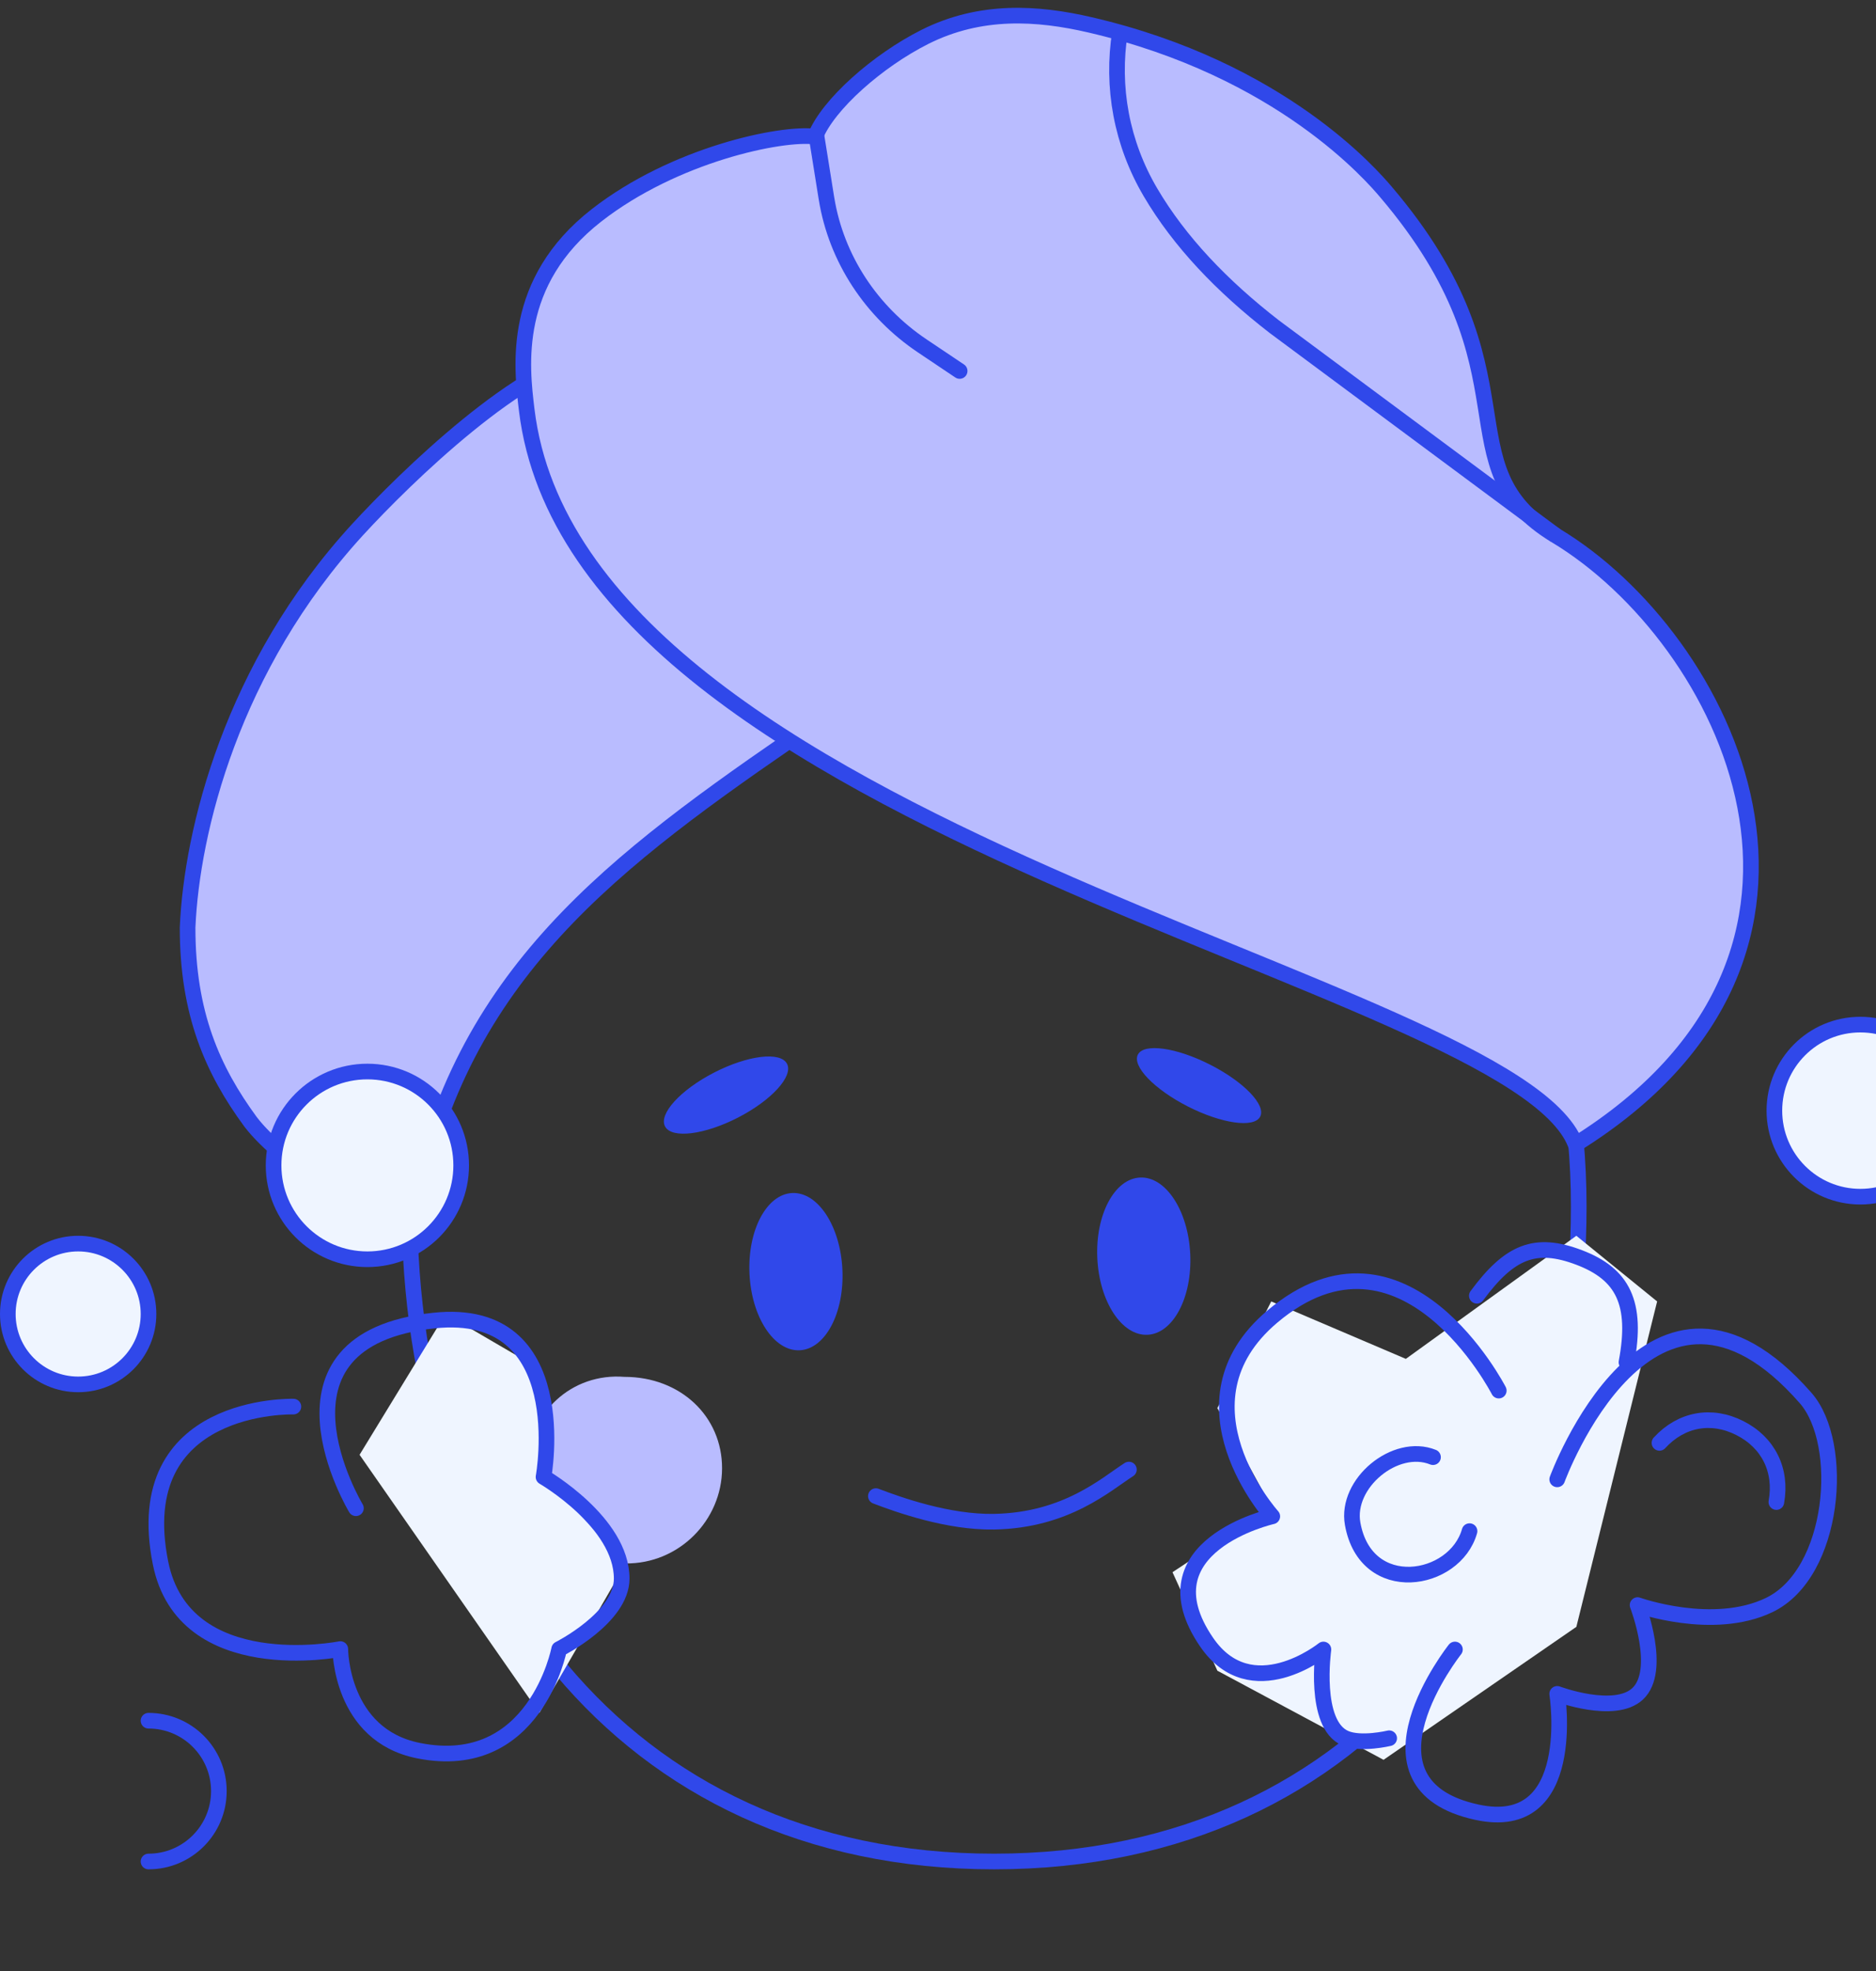 <svg width="120" height="126" viewBox="0 0 120 126" fill="none" xmlns="http://www.w3.org/2000/svg">
<rect x="0" y="0" width="120" height="126" fill="#333333" stroke="none"/>
<g clip-path="url(#clip0_728_27843)">
<path d="M39.955 88.019C43.524 88.023 46.197 90.535 46.187 93.874C46.178 97.192 43.426 99.987 40.01 99.945C36.536 99.902 33.727 97.445 33.739 93.86C33.75 90.295 36.586 87.746 39.956 88.02L39.955 88.019Z" fill="#B9BCFF"/>
<path d="M87.69 88.214C91.259 88.219 93.932 90.73 93.922 94.07C93.912 97.387 91.161 100.182 87.745 100.14C84.271 100.097 81.462 97.64 81.474 94.055C81.485 90.49 84.321 87.942 87.691 88.216L87.69 88.214Z" fill="#B9BCFF"/>
<path d="M100.985 77.112C100.985 100.246 87.526 119 63.588 119C39.65 119 26.192 100.246 26.192 77.112C26.192 53.978 42.934 35.225 63.588 35.225C84.243 35.225 100.985 53.978 100.985 77.112Z" stroke="#3048EA" stroke-miterlimit="10"/>
<path d="M56.026 95.642C57.49 96.201 60.661 97.331 63.59 97.278C68.213 97.193 70.751 94.878 72.211 93.945" stroke="#3048EA" stroke-miterlimit="10" stroke-linecap="round"/>
<path d="M38.184 22.627C33.515 23.14 25.925 30.526 22.862 33.868C14.832 42.632 12.262 53.133 12 59.296C11.996 64.801 13.604 68.411 16.024 71.711C18.039 74.361 23.562 77.733 26.246 78.934C28.706 63.207 38.235 55.78 50.491 47.34C41.739 40.854 39.056 26.647 38.186 22.625L38.184 22.627Z" fill="#B9BCFF" stroke="#3048EA" stroke-miterlimit="10"/>
<path d="M51.148 86.319C52.789 86.246 54.015 83.936 53.885 81.16C53.755 78.384 52.32 76.193 50.678 76.266C49.037 76.339 47.812 78.649 47.941 81.425C48.071 84.201 49.507 86.392 51.148 86.319Z" fill="#3048EA"/>
<path d="M73.397 85.329C75.039 85.256 76.264 82.946 76.135 80.17C76.005 77.394 74.569 75.203 72.928 75.276C71.287 75.349 70.061 77.659 70.191 80.434C70.32 83.21 71.756 85.402 73.397 85.329Z" fill="#3048EA"/>
<path d="M47.216 71.439C49.368 70.329 50.766 68.788 50.338 67.996C49.91 67.205 47.817 67.463 45.665 68.573C43.513 69.682 42.115 71.224 42.543 72.015C42.971 72.806 45.063 72.548 47.216 71.439Z" fill="#3048EA"/>
<path d="M80.606 71.388C81 70.65 79.57 69.161 77.411 68.063C75.253 66.964 73.183 66.672 72.789 67.41C72.395 68.148 73.826 69.636 75.984 70.735C78.143 71.833 80.212 72.126 80.606 71.388Z" fill="#3048EA"/>
<path d="M52.152 8.733C49.979 8.451 43.142 9.876 38.15 13.771C32.709 18.018 33.352 23.402 33.692 26.207C36.975 53.28 96.772 62.641 100.781 73.153C120.509 60.865 110.388 40.77 99.515 34.237C92.141 29.807 98.507 23.846 88.656 12.274C87.795 11.265 81.959 4.423 69.725 1.589C66.358 0.808 62.727 0.571 59.165 2.357C56.148 3.871 52.973 6.668 52.15 8.731L52.152 8.733Z" fill="#B9BCFF" stroke="#3048EA" stroke-miterlimit="10" stroke-linejoin="round"/>
<path d="M52.234 8.734L52.858 12.635C52.863 12.66 52.867 12.687 52.871 12.711C53.496 16.534 55.732 19.928 59 22.117L61.385 23.716" stroke="#3048EA" stroke-miterlimit="10" stroke-linecap="round" stroke-linejoin="round"/>
<path d="M71.643 2.035C71.082 5.557 71.743 9.161 73.595 12.302C75.454 15.455 78.161 18.287 81.507 20.88L99.513 34.237" stroke="#3048EA" stroke-miterlimit="10" stroke-linejoin="round"/>
<path d="M77.87 90.016L81.315 83.197L89.926 86.869L100.833 79L106 83.197L100.833 104L88.5 112.5L77.87 106.803L75 100.508L81.315 96.311L77.87 90.016Z" fill="#EFF5FF"/>
<path d="M95.87 88.897C95.87 88.897 89.795 77.075 81.383 84.169C74.841 89.686 81.383 96.936 81.383 96.936C81.383 96.936 72.972 98.826 77.178 104.973C80.043 109.16 84.654 105.447 84.654 105.447C84.654 105.447 83.976 110.235 86.056 111.121C87.066 111.551 88.86 111.121 88.86 111.121M93.066 105.447C93.066 105.447 86.23 114.063 94.468 115.848C101.01 117.266 99.608 108.284 99.608 108.284C99.608 108.284 103.269 109.656 104.749 108.284C106.363 106.786 104.749 102.609 104.749 102.609C104.749 102.609 109.567 104.33 113.16 102.609C117.39 100.584 118.058 92.289 115.497 89.369C105.625 78.112 99.608 94.571 99.608 94.571M104.038 87.088C104.749 83.305 103.814 81.451 101.01 80.386C98.206 79.321 96.561 79.995 94.468 82.833" stroke="#3048EA" stroke-linecap="round" stroke-linejoin="round"/>
<path d="M94 97.881C93.066 101.191 87.367 102.136 86.523 97.408C86.062 94.825 89.253 92.183 91.664 93.152" stroke="#3048EA" stroke-linecap="round" stroke-linejoin="round"/>
<path d="M106.15 92.239C107.537 90.725 109.466 90.37 111.291 91.293C113.116 92.216 113.992 93.99 113.627 96.022" stroke="#3048EA" stroke-linecap="round" stroke-linejoin="round"/>
<path d="M34.5 87.5L28.5 84L23 93L34.5 109.5L40 100L34.5 94V87.5Z" fill="#EFF5FF"/>
<path d="M22.767 96.417C22.767 96.417 16.267 85.635 27.767 84.418C36.767 83.466 34.767 94.418 34.767 94.418C34.767 94.418 39.767 97.313 39.767 100.913C39.767 103.413 35.767 105.42 35.767 105.42C35.767 105.42 34.234 113.407 26.767 111.913C21.767 110.913 21.767 105.42 21.767 105.42C21.767 105.42 11.767 107.413 10.267 99.913C8.206 89.611 18.767 89.92 18.767 89.92" stroke="#3048EA" stroke-linecap="round" stroke-linejoin="round"/>
<circle cx="23.5" cy="74.5" r="6" fill="#EFF5FF" stroke="#3048EA"/>
<circle cx="5" cy="84" r="4.5" fill="#EFF5FF" stroke="#3048EA"/>
<path d="M9.5 119C11.985 119 14 116.985 14 114.5C14 112.015 11.985 110 9.5 110" stroke="#3048EA" stroke-linecap="round"/>
<circle cx="119" cy="71" r="5.5" fill="#EFF5FF" stroke="#3048EA"/>
</g>
<defs>
<clipPath id="clip0_728_27843">
<rect width="120" height="126" fill="white"/>
</clipPath>
</defs>
</svg>
